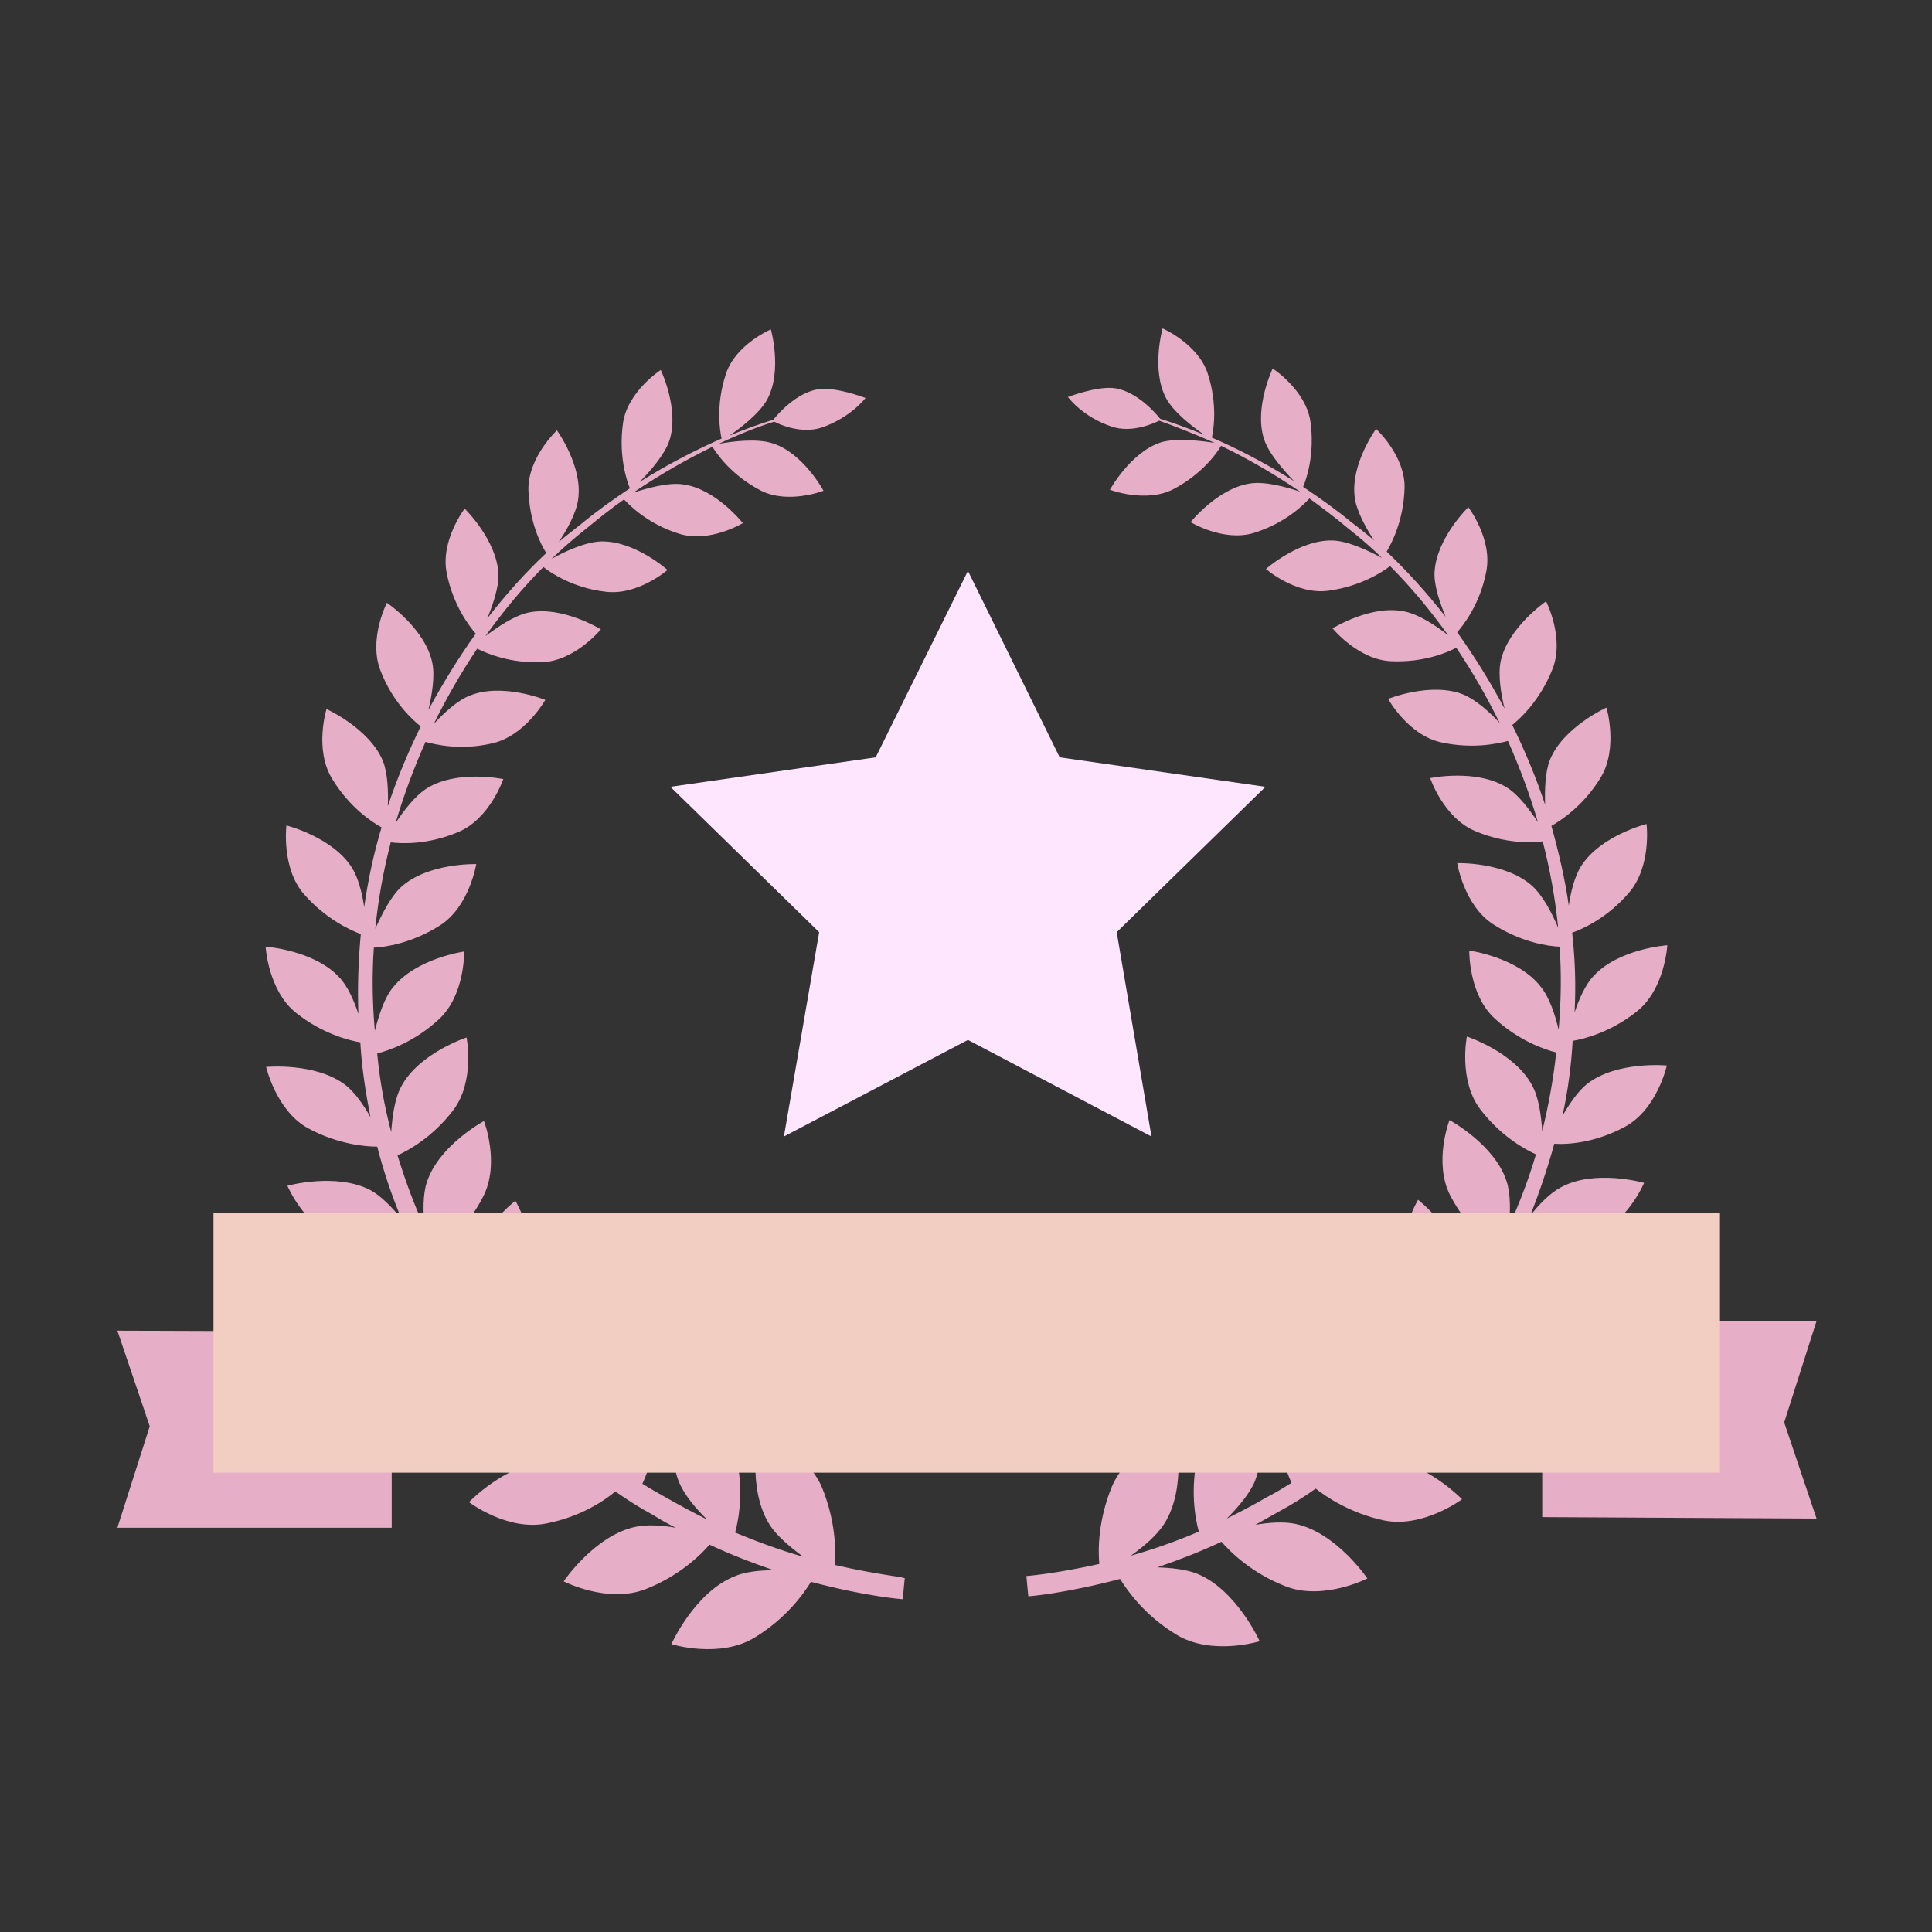 <?xml version="1.0" encoding="utf-8"?>
<!-- Generator: Adobe Illustrator 19.0.0, SVG Export Plug-In . SVG Version: 6.00 Build 0)  -->
<svg version="1.1" id="图层_1" xmlns="http://www.w3.org/2000/svg" xmlns:xlink="http://www.w3.org/1999/xlink" x="0px" y="0px"
	 viewBox="0 0 400 400" style="enable-background:new 0 0 400 400;" xml:space="preserve">
<rect x="0" y="0" width="400" height="400" fill="#333333" stroke="none"/>
<style type="text/css">
	.st0{fill:#E7AEC7;}
	.st1{fill:#FFE6FF;}
	.st2{fill:#F2CEC2;}
</style>
<g id="XMLID_2_">
	<g id="XMLID_9_">
		<path id="XMLID_13_" class="st0" d="M172.8,324c0.3-3.1,0.2-9.1-2.6-16c-3.3-7.9-13.2-11.3-13.2-11.3s-2.4,11.4,2.3,18.9
			c1.5,2.4,4.4,4.8,7,6.7c-4.3-1.2-9-2.9-14.1-5c0.8-2.9,1.8-8.8,0.2-15.9c-1.8-8.2-10.8-13.2-10.8-13.2s-4.3,10.6-1,18.7
			c1.1,2.6,3.5,5.5,5.8,7.7c-2.8-1.4-5.6-2.9-8.6-4.6c-1.6-0.9-3.2-1.8-4.8-2.8c1.2-2.6,3.3-8.2,3-15.5c-0.4-8.2-8.2-14.5-8.2-14.5
			s-5.9,9.5-4.2,17.8c0.6,2.9,2.7,6.3,4.6,9c-4.2-3-8.3-6.5-12.4-10.3c1.6-2.3,4.6-7.3,5.6-14.5c1-8-5.4-15.4-5.4-15.4
			s-7.3,8.2-7.1,16.5c0.1,2.9,1.5,6.4,2.9,9.3c-3.6-3.8-7-7.9-10.2-12.3c2-2,5.6-6.3,7.7-12.9c2.4-7.5-2.6-15.8-2.6-15.8
			s-8.5,6.6-9.6,14.7c-0.4,2.6,0.2,6.1,1,9c-2.8-4.2-5.4-8.7-7.8-13.3c2.2-1.6,6.6-5.1,9.7-11.2c3.6-6.9,0.2-15.7,0.2-15.7
			s-9.3,5-11.8,12.6c-0.9,2.6-0.8,6.3-0.5,9.4c-2.2-4.8-4-9.7-5.6-14.9c2.4-1.1,7.3-3.8,11.5-9.3c4.6-6,2.8-15.1,2.8-15.1
			s-9.8,3.2-13.5,10.1c-1.4,2.5-1.9,6.4-2.1,9.5c-1.4-5.3-2.4-10.8-2.9-16.3c2.4-0.6,7.7-2.4,12.7-7c5.5-5,5.3-14.1,5.3-14.1
			s-10,1.4-14.8,7.5c-1.8,2.2-2.9,5.9-3.7,8.9c-0.5-5.8-0.6-11.5-0.2-17.2c2.3-0.1,7.9-0.9,13.7-4.6c6.1-3.9,7.5-12.7,7.5-12.7
			s-9.9-0.3-15.5,4.7c-2.2,2-4.1,5.8-5.4,8.7c0.6-6.1,1.7-12.1,3.2-17.9c2.3,0.3,7.7,0.5,13.9-2.1c6.6-2.7,9.4-11,9.4-11
			s-9.5-2-15.8,1.9c-2.4,1.5-4.8,4.6-6.5,7.2c1.7-5.8,3.8-11.4,6.2-16.8c2.2,0.6,7.4,1.8,13.8,0.3c6.8-1.5,11-9,11-9
			s-8.9-3.6-15.6-0.9c-2.6,1-5.5,3.7-7.5,5.9c2.7-5.5,5.7-10.7,9-15.6c1.8,0.9,6.8,3.1,13.5,2.8c6.8-0.3,12.1-6.8,12.1-6.8
			s-7.9-4.9-14.9-3.5c-3,0.6-6.6,3.1-9,4.9c3.8-5.3,7.8-10.1,12-14.3c1.4,1.1,6,4.3,12.8,5.1c6.7,0.9,12.9-4.5,12.9-4.5
			s-6.8-6.1-13.8-5.9c-3.3,0.1-7.7,2.2-10.2,3.6c2.3-2.2,4.7-4.3,7.1-6.2c2.7-2.2,5.3-4.3,7.9-6.1c1.2,1.3,5,5.1,11.4,7.1
			c6.3,2,13.2-2.2,13.2-2.2s-5.6-7.1-12.3-8c-3.1-0.5-7.6,0.8-10.4,1.7c5.9-4,11.5-7.1,16.4-9.5c0.8,1.3,3.8,5.8,9.9,9
			c5.7,3,13.1,0.1,13.1,0.1s-4.2-7.8-10.5-9.8c-3.3-1.1-8.6-0.4-11.2,0.1c4.4-2.1,8.3-3.6,11.5-4.6c1.3,0.7,5.8,2.6,9.9,1.2
			c6-2.1,9-6.1,9-6.1s-6.2-2.4-9.9-1.8c-4.6,0.8-8.4,5.3-9.2,6.3c-2.6,0.8-5.7,1.9-9.1,3.3c2.2-1.5,6.3-4.6,7.9-7.6
			c3.1-5.9,0.7-14.4,0.7-14.4s-7.3,3.1-9.3,9.2c-2.2,6.6-1.2,12.1-0.9,13.4c-5,2.2-10.8,5.1-17,9c2-2,5.2-5.6,6.2-8.6
			c2.1-6.5-1.8-14.6-1.8-14.6s-6.8,4.4-7.8,10.9c-1,6.9,0.8,12.1,1.4,13.6c-3.3,2.2-6.7,4.6-10.1,7.4c-1.5,1.2-3.1,2.4-4.6,3.7
			c1.6-2.4,3.6-5.9,4-8.8c1-6.9-4.4-14.3-4.4-14.3s-6,5.6-5.9,12.3c0.2,6.7,2.6,11.4,3.7,13.1c-4.2,3.9-8.3,8.5-12.2,13.5
			c1.1-2.7,2.4-6.4,2.3-9.1c-0.3-7.1-7-13.6-7-13.6s-5.1,6.7-3.7,13.4c1.3,6.6,4.7,11,6,12.5c-3.5,4.9-6.8,10.2-9.8,15.8
			c0.7-3,1.4-7,0.8-9.8c-1.5-7.1-9.4-12.4-9.4-12.4s-3.9,7.6-1.3,14.1c2.5,6.5,6.7,10.2,8.3,11.5c-2.6,5.3-4.9,10.8-6.8,16.5
			c0.1-3,0-6.7-1-9.3c-2.8-6.8-11.7-10.8-11.7-10.8s-2.6,8.4,1.2,14.5c3.6,5.9,8.2,8.9,10.2,10c-1.6,5.3-2.8,10.9-3.6,16.5
			c-0.4-2.8-1.2-6-2.5-8.1c-4-6.4-13.6-8.8-13.6-8.8s-1.1,8.9,3.7,14.3c4.5,5.1,9.4,7.3,11.7,8.2c-0.5,5.4-0.7,10.9-0.5,16.5
			c-0.9-2.7-2.2-5.7-3.9-7.5c-5.2-5.7-15.3-6.4-15.3-6.4s0.5,9.1,6.3,13.7c5.4,4.3,10.9,5.7,13.3,6.1c0.3,5.3,1.1,10.4,2.1,15.5
			c-1.4-2.5-3.2-5.1-5.1-6.6c-6.2-4.8-16.5-3.8-16.5-3.8s2.1,9.1,8.7,12.7c6.1,3.3,11.8,3.8,14.3,3.8c1.3,5.1,3,10.1,5,14.9
			c-1.9-2.3-4.2-4.7-6.4-5.9c-7.1-3.7-17.2-0.9-17.2-0.9s3.7,8.7,11,11.2c6.8,2.3,12.5,1.7,15.1,1.3c2.2,4.8,4.8,9.5,7.5,13.9
			c-2.3-2-5.1-4-7.6-4.9c-7.8-2.5-17.5,2.2-17.5,2.2s5.3,8.1,13.1,9.3c7.2,1.1,12.9-0.5,15.4-1.4c2.9,4.2,6,8.2,9.2,12
			c-2.5-1.4-5.3-2.8-7.8-3.1c-8.3-1.1-17.2,5.3-17.2,5.3s6.7,7.2,14.8,7c7.2-0.2,12.5-2.6,15-4c3.4,3.6,7,6.8,10.6,9.8
			c-2.6-0.9-5.4-1.6-7.7-1.5c-8.5,0.3-16.3,8.4-16.3,8.4s8,6.1,16.1,4.4c7.1-1.4,11.9-4.7,14.2-6.6c2.6,1.8,5.1,3.4,7.7,4.8
			c1.6,1,3.2,1.9,4.8,2.7c-2.8-0.5-5.9-0.7-8.3-0.2c-8.5,1.8-14.9,11.3-14.9,11.3s9.1,4.7,17,1.6c6.9-2.7,11.3-7,13.2-9.2
			c4.7,2.2,9.2,3.9,13.3,5.3c-2.9,0-6,0.3-8.2,1.3c-8.2,3.3-13,14-13,14s10,3.1,17.3-1.4c6.4-3.9,10-8.9,11.6-11.5
			c11.7,3.1,19,3.6,19,3.6l0.2-2.1l0.2-2.1C188,326.5,182.3,326.2,172.8,324z M336.4,233.3c6.7-3.6,8.7-12.7,8.7-12.7
			s-10.3-1-16.5,3.8c-1.9,1.5-3.7,4.2-5.1,6.6c1.1-5.1,1.8-10.2,2.1-15.5c2.4-0.4,7.9-1.8,13.3-6.1c5.8-4.6,6.3-13.7,6.3-13.7
			s-10.1,0.7-15.3,6.4c-1.7,1.8-3,4.8-3.9,7.5c0.3-5.6,0.1-11.1-0.5-16.5c2.3-0.8,7.3-3.1,11.7-8.2c4.8-5.5,3.7-14.3,3.7-14.3
			s-9.6,2.4-13.6,8.8c-1.3,2.1-2.1,5.3-2.5,8.1c-0.8-5.6-2.1-11.1-3.6-16.5c1.9-1.1,6.6-4.1,10.2-10c3.7-6.1,1.2-14.5,1.2-14.5
			s-8.9,4-11.7,10.8c-1,2.5-1.1,6.3-1,9.3c-1.9-5.7-4.2-11.2-6.8-16.5c1.6-1.3,5.7-5,8.3-11.5c2.6-6.5-1.3-14.1-1.3-14.1
			s-7.9,5.4-9.4,12.4c-0.6,2.9,0.1,6.9,0.8,9.8c-3-5.6-6.3-10.9-9.8-15.8c1.3-1.5,4.7-5.8,6-12.5c1.4-6.7-3.7-13.4-3.7-13.4
			s-6.7,6.5-7,13.6c-0.1,2.8,1.2,6.4,2.3,9.1c-3.9-5-8-9.5-12.2-13.5c1-1.7,3.5-6.4,3.7-13.1c0.2-6.7-5.9-12.3-5.9-12.3
			s-5.4,7.4-4.4,14.3c0.4,2.8,2.4,6.4,4,8.8c-1.5-1.3-3-2.5-4.6-3.7c-3.4-2.8-6.8-5.2-10.1-7.4c0.6-1.4,2.5-6.7,1.5-13.6
			c-1-6.5-7.8-10.9-7.8-10.9s-3.9,8.1-1.8,14.6c1,3.1,4.2,6.6,6.2,8.7c-6.2-3.9-11.9-6.8-17-9c0.3-1.3,1.3-6.8-0.9-13.4
			c-2.1-6.1-9.3-9.2-9.3-9.2s-2.4,8.5,0.7,14.4c1.6,3,5.7,6.1,7.9,7.6c-3.5-1.4-6.5-2.5-9.1-3.3c-0.8-1-4.6-5.5-9.2-6.3
			c-3.7-0.6-9.9,1.8-9.9,1.8s3,4.1,9,6.1c4,1.4,8.5-0.5,9.9-1.2c3.1,1.1,7,2.6,11.5,4.6c-2.6-0.4-7.9-1.1-11.2-0.1
			c-6.3,2.1-10.5,9.8-10.5,9.8s7.4,2.8,13.1-0.1c6.1-3.2,9.2-7.7,9.9-9c5,2.4,10.5,5.5,16.4,9.5c-2.7-0.9-7.2-2.2-10.4-1.7
			c-6.7,1-12.3,8-12.3,8s6.9,4.2,13.2,2.2c6.4-2,10.2-5.8,11.4-7.1c2.6,1.9,5.3,3.9,7.9,6.1c2.4,1.9,4.8,3.9,7.1,6.2
			c-2.6-1.4-6.9-3.5-10.2-3.6c-6.9-0.2-13.8,5.9-13.8,5.9s6.2,5.4,12.9,4.5c6.8-0.9,11.4-4,12.8-5.1c4.2,4.2,8.3,9.1,12,14.3
			c-2.4-1.9-6-4.3-9-4.9c-6.9-1.5-14.9,3.5-14.9,3.5s5.3,6.5,12.1,6.8c6.7,0.3,11.7-1.8,13.5-2.8c3.3,4.9,6.3,10.1,9,15.6
			c-2-2.2-4.9-4.8-7.5-5.9c-6.7-2.7-15.6,0.9-15.6,0.9s4.1,7.5,11,9c6.4,1.4,11.6,0.3,13.8-0.3c2.4,5.4,4.5,11,6.2,16.8
			c-1.7-2.5-4-5.7-6.5-7.2c-6.3-3.9-15.8-1.9-15.8-1.9s2.8,8.3,9.4,11c6.2,2.6,11.6,2.4,13.9,2.1c1.5,5.8,2.6,11.8,3.2,17.9
			c-1.2-2.9-3.1-6.6-5.4-8.7c-5.6-5-15.5-4.7-15.5-4.7s1.4,8.8,7.5,12.7c5.8,3.7,11.3,4.5,13.7,4.6c0.4,5.7,0.3,11.4-0.2,17.2
			c-0.7-3-1.9-6.7-3.7-8.9c-4.7-6.1-14.8-7.5-14.8-7.5s-0.2,9.1,5.3,14.1c5,4.6,10.3,6.4,12.7,7c-0.6,5.6-1.6,11-2.9,16.3
			c-0.2-3.1-0.7-7-2.1-9.5c-3.7-6.9-13.5-10.1-13.5-10.1s-1.8,9.1,2.8,15.1c4.2,5.5,9.1,8.2,11.5,9.3c-1.5,5.1-3.4,10.1-5.6,14.9
			c0.3-3.1,0.4-6.7-0.5-9.4c-2.5-7.6-11.8-12.6-11.8-12.6s-3.4,8.8,0.2,15.7c3.2,6.1,7.5,9.7,9.7,11.2c-2.3,4.6-4.9,9.1-7.8,13.3
			c0.8-2.9,1.4-6.4,1-9c-1.2-8.1-9.6-14.7-9.6-14.7s-5,8.3-2.6,15.8c2.1,6.6,5.7,10.9,7.7,12.9c-3.2,4.4-6.7,8.5-10.2,12.3
			c1.4-2.9,2.8-6.5,2.9-9.3c0.3-8.3-7.1-16.5-7.1-16.5s-6.5,7.4-5.4,15.4c0.9,7.2,3.9,12.2,5.6,14.5c-4,3.9-8.1,7.3-12.3,10.3
			c1.9-2.7,4-6.1,4.6-9c1.7-8.3-4.2-17.8-4.2-17.8s-7.8,6.3-8.2,14.5c-0.3,7.3,1.8,12.9,3,15.5c-1.6,1-3.2,2-4.8,2.8
			c-2.9,1.7-5.8,3.2-8.6,4.6c2.3-2.3,4.7-5.1,5.8-7.7c3.2-8.1-1-18.7-1-18.7s-9,5-10.8,13.2c-1.6,7.1-0.6,13,0.2,15.9
			c-5.1,2.2-9.9,3.8-14.1,5c2.7-1.9,5.5-4.3,7-6.7c4.7-7.5,2.3-18.9,2.3-18.9s-9.9,3.4-13.2,11.3c-2.8,6.8-2.9,12.9-2.6,16
			c-9.5,2.1-15.1,2.5-15.1,2.5l0.2,2.1l0.2,2.1c0,0,7.2-0.5,19-3.6c1.6,2.6,5.2,7.6,11.6,11.5c7.3,4.5,17.3,1.4,17.3,1.4
			s-4.8-10.7-13-14c-2.3-0.9-5.3-1.2-8.2-1.3c4.1-1.4,8.6-3.1,13.3-5.3c1.9,2.2,6.3,6.5,13.2,9.2c7.8,3.1,17-1.6,17-1.6
			s-6.4-9.5-14.9-11.3c-2.4-0.5-5.5-0.3-8.3,0.2c1.6-0.9,3.2-1.8,4.8-2.7c2.6-1.4,5.2-3,7.7-4.8c2.3,1.8,7.2,5.1,14.2,6.6
			c8.1,1.6,16.1-4.4,16.1-4.4s-7.8-8-16.3-8.4c-2.3-0.1-5.1,0.6-7.7,1.5c3.6-2.9,7.2-6.2,10.7-9.8c2.5,1.4,7.8,3.8,15,4
			c8.1,0.2,14.8-7,14.8-7s-8.9-6.4-17.2-5.3c-2.4,0.3-5.3,1.7-7.8,3.1c3.2-3.7,6.3-7.7,9.2-12c2.5,0.9,8.2,2.5,15.4,1.4
			c7.8-1.2,13.1-9.3,13.1-9.3s-9.7-4.7-17.5-2.2c-2.5,0.8-5.3,2.9-7.6,4.9c2.7-4.4,5.3-9.1,7.5-13.9c2.6,0.4,8.3,1,15.1-1.3
			c7.3-2.5,11-11.2,11-11.2s-10.2-2.9-17.2,0.9c-2.3,1.2-4.6,3.6-6.4,5.9c1.9-4.8,3.6-9.8,5-14.9C324.6,237,330.3,236.6,336.4,233.3
			z"/>
		<polygon id="XMLID_10_" class="st1" points="200.4,118.2 219.4,156.8 262,162.9 231.2,193 238.4,235.3 200.4,215.3 162.3,235.3 
			169.6,193 138.8,162.9 181.3,156.8 		"/>
	</g>
	<g id="XMLID_3_">
		<polyline id="XMLID_8_" class="st0" points="319.3,273.5 376.1,273.5 369.4,294.5 376.1,314.4 319.3,314.1 		"/>
		<polyline id="XMLID_7_" class="st0" points="81.1,316.3 24.3,316.3 31,295.3 24.3,275.5 81.1,275.7 		"/>
		<rect id="XMLID_4_" x="44.2" y="251.1" class="st2" width="311.9" height="53.8"/>
	</g>
</g>
</svg>
